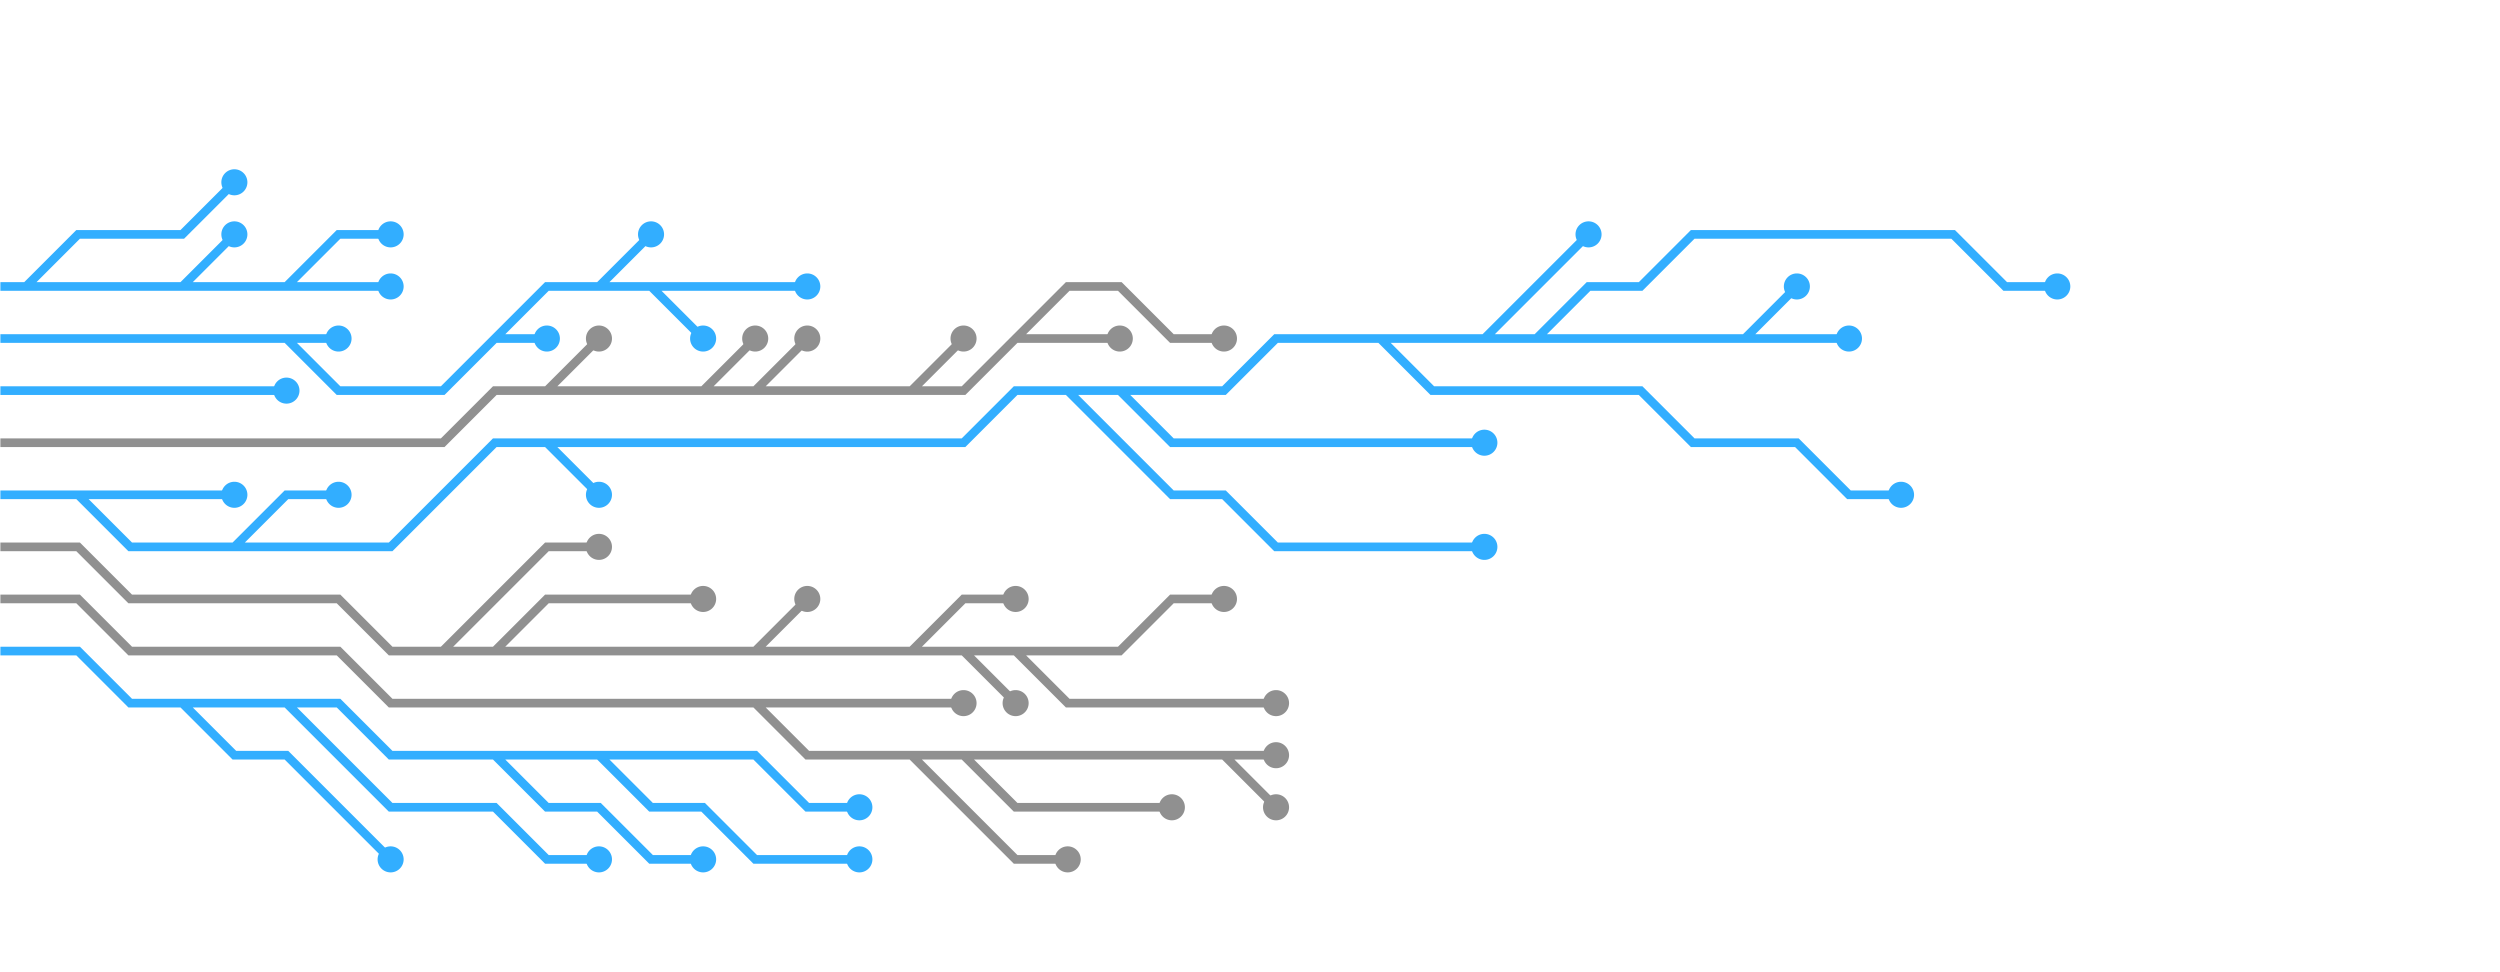 <svg xmlns="http://www.w3.org/2000/svg" version="1.1" xmlns:xlink="http://www.w3.org/1999/xlink" xmlns:svgjs="http://svgjs.com/svgjs" width="1440" height="560" preserveAspectRatio="none" viewBox="0 0 1440 560"><g mask="url(&quot;#SvgjsMask1822&quot;)" fill="none"><g mask="url(&quot;#SvgjsMask1823&quot;)"><path d="M135 315L165 285L195 285M645 225L675 255L705 255L735 255L765 255L795 255L825 255L855 255M615 225L645 255L675 285L705 285L735 315L765 315L795 315L825 315L855 315M45 285L75 285L105 285L135 285M795 195L825 225L855 225L885 225L915 225L945 225L975 255L1005 255L1035 255L1065 285L1095 285M315 255L345 285M885 195L915 165L945 165L975 135L1005 135L1035 135L1065 135L1095 135L1125 135L1155 165L1185 165M855 195L885 165L915 135M1005 195L1035 165M-15 285L15 285L45 285L75 315L105 315L135 315L165 315L195 315L225 315L255 285L285 255L315 255L345 255L375 255L405 255L435 255L465 255L495 255L525 255L555 255L585 225L615 225L645 225L675 225L705 225L735 195L765 195L795 195L825 195L855 195L885 195L915 195L945 195L975 195L1005 195L1035 195L1065 195" stroke="rgba(50, 174, 255, 1)" stroke-width="5"></path><path d="M1057.5 195 a7.5 7.5 0 1 0 15 0 a7.5 7.5 0 1 0 -15 0zM187.5 285 a7.5 7.5 0 1 0 15 0 a7.5 7.5 0 1 0 -15 0zM847.5 255 a7.5 7.5 0 1 0 15 0 a7.5 7.5 0 1 0 -15 0zM847.5 315 a7.5 7.5 0 1 0 15 0 a7.5 7.5 0 1 0 -15 0zM127.5 285 a7.5 7.5 0 1 0 15 0 a7.5 7.5 0 1 0 -15 0zM1087.5 285 a7.5 7.5 0 1 0 15 0 a7.5 7.5 0 1 0 -15 0zM337.5 285 a7.5 7.5 0 1 0 15 0 a7.5 7.5 0 1 0 -15 0zM1177.5 165 a7.5 7.5 0 1 0 15 0 a7.5 7.5 0 1 0 -15 0zM907.5 135 a7.5 7.5 0 1 0 15 0 a7.5 7.5 0 1 0 -15 0zM1027.5 165 a7.5 7.5 0 1 0 15 0 a7.5 7.5 0 1 0 -15 0z" fill="rgba(50, 174, 255, 1)"></path><path d="M435 225L465 195M585 195L615 165L645 165L675 195L705 195M525 225L555 195M405 225L435 195M315 225L345 195M-15 255L15 255L45 255L75 255L105 255L135 255L165 255L195 255L225 255L255 255L285 225L315 225L345 225L375 225L405 225L435 225L465 225L495 225L525 225L555 225L585 195L615 195L645 195" stroke="rgba(144, 144, 144, 1)" stroke-width="5"></path><path d="M637.5 195 a7.5 7.5 0 1 0 15 0 a7.5 7.5 0 1 0 -15 0zM457.5 195 a7.5 7.5 0 1 0 15 0 a7.5 7.5 0 1 0 -15 0zM697.5 195 a7.5 7.5 0 1 0 15 0 a7.5 7.5 0 1 0 -15 0zM547.5 195 a7.5 7.5 0 1 0 15 0 a7.5 7.5 0 1 0 -15 0zM427.5 195 a7.5 7.5 0 1 0 15 0 a7.5 7.5 0 1 0 -15 0zM337.5 195 a7.5 7.5 0 1 0 15 0 a7.5 7.5 0 1 0 -15 0z" fill="rgba(144, 144, 144, 1)"></path><path d="M285 375L315 345L345 345L375 345L405 345M525 375L555 345L585 345M255 375L285 345L315 315L345 315M585 375L615 405L645 405L675 405L705 405L735 405M555 375L585 405M435 375L465 345M-15 315L15 315L45 315L75 345L105 345L135 345L165 345L195 345L225 375L255 375L285 375L315 375L345 375L375 375L405 375L435 375L465 375L495 375L525 375L555 375L585 375L615 375L645 375L675 345L705 345" stroke="rgba(144, 144, 144, 1)" stroke-width="5"></path><path d="M697.5 345 a7.5 7.5 0 1 0 15 0 a7.5 7.5 0 1 0 -15 0zM397.5 345 a7.5 7.5 0 1 0 15 0 a7.5 7.5 0 1 0 -15 0zM577.5 345 a7.5 7.5 0 1 0 15 0 a7.5 7.5 0 1 0 -15 0zM337.5 315 a7.5 7.5 0 1 0 15 0 a7.5 7.5 0 1 0 -15 0zM727.5 405 a7.5 7.5 0 1 0 15 0 a7.5 7.5 0 1 0 -15 0zM577.5 405 a7.5 7.5 0 1 0 15 0 a7.5 7.5 0 1 0 -15 0zM457.5 345 a7.5 7.5 0 1 0 15 0 a7.5 7.5 0 1 0 -15 0z" fill="rgba(144, 144, 144, 1)"></path><path d="M-15 225L15 225L45 225L75 225L105 225L135 225L165 225" stroke="rgba(50, 174, 255, 1)" stroke-width="5"></path><path d="M157.5 225 a7.5 7.5 0 1 0 15 0 a7.5 7.5 0 1 0 -15 0z" fill="rgba(50, 174, 255, 1)"></path><path d="M705 435L735 465M555 435L585 465L615 465L645 465L675 465M525 435L555 465L585 495L615 495M435 405L465 405L495 405L525 405L555 405M-15 345L15 345L45 345L75 375L105 375L135 375L165 375L195 375L225 405L255 405L285 405L315 405L345 405L375 405L405 405L435 405L465 435L495 435L525 435L555 435L585 435L615 435L645 435L675 435L705 435L735 435" stroke="rgba(144, 144, 144, 1)" stroke-width="5"></path><path d="M727.5 435 a7.5 7.5 0 1 0 15 0 a7.5 7.5 0 1 0 -15 0zM727.5 465 a7.5 7.5 0 1 0 15 0 a7.5 7.5 0 1 0 -15 0zM667.5 465 a7.5 7.5 0 1 0 15 0 a7.5 7.5 0 1 0 -15 0zM607.5 495 a7.5 7.5 0 1 0 15 0 a7.5 7.5 0 1 0 -15 0zM547.5 405 a7.5 7.5 0 1 0 15 0 a7.5 7.5 0 1 0 -15 0z" fill="rgba(144, 144, 144, 1)"></path><path d="M345 165L375 135M285 195L315 195M165 195L195 195M375 165L405 195M-15 195L15 195L45 195L75 195L105 195L135 195L165 195L195 225L225 225L255 225L285 195L315 165L345 165L375 165L405 165L435 165L465 165" stroke="rgba(50, 174, 255, 1)" stroke-width="5"></path><path d="M457.5 165 a7.5 7.5 0 1 0 15 0 a7.5 7.5 0 1 0 -15 0zM367.5 135 a7.5 7.5 0 1 0 15 0 a7.5 7.5 0 1 0 -15 0zM307.5 195 a7.5 7.5 0 1 0 15 0 a7.5 7.5 0 1 0 -15 0zM187.5 195 a7.5 7.5 0 1 0 15 0 a7.5 7.5 0 1 0 -15 0zM397.5 195 a7.5 7.5 0 1 0 15 0 a7.5 7.5 0 1 0 -15 0z" fill="rgba(50, 174, 255, 1)"></path><path d="M345 435L375 465L405 465L435 495L465 495L495 495M285 435L315 465L345 465L375 495L405 495M165 405L195 435L225 465L255 465L285 465L315 495L345 495M105 405L135 435L165 435L195 465L225 495M-15 375L15 375L45 375L75 405L105 405L135 405L165 405L195 405L225 435L255 435L285 435L315 435L345 435L375 435L405 435L435 435L465 465L495 465" stroke="rgba(50, 174, 255, 1)" stroke-width="5"></path><path d="M487.5 465 a7.5 7.5 0 1 0 15 0 a7.5 7.5 0 1 0 -15 0zM487.5 495 a7.5 7.5 0 1 0 15 0 a7.5 7.5 0 1 0 -15 0zM397.5 495 a7.5 7.5 0 1 0 15 0 a7.5 7.5 0 1 0 -15 0zM337.5 495 a7.5 7.5 0 1 0 15 0 a7.5 7.5 0 1 0 -15 0zM217.5 495 a7.5 7.5 0 1 0 15 0 a7.5 7.5 0 1 0 -15 0z" fill="rgba(50, 174, 255, 1)"></path><path d="M105 165L135 135M165 165L195 135L225 135M15 165L45 135L75 135L105 135L135 105M-15 165L15 165L45 165L75 165L105 165L135 165L165 165L195 165L225 165" stroke="rgba(50, 174, 255, 1)" stroke-width="5"></path><path d="M217.5 165 a7.5 7.5 0 1 0 15 0 a7.5 7.5 0 1 0 -15 0zM127.5 135 a7.5 7.5 0 1 0 15 0 a7.5 7.5 0 1 0 -15 0zM217.5 135 a7.5 7.5 0 1 0 15 0 a7.5 7.5 0 1 0 -15 0zM127.5 105 a7.5 7.5 0 1 0 15 0 a7.5 7.5 0 1 0 -15 0z" fill="rgba(50, 174, 255, 1)"></path></g></g><defs><mask id="SvgjsMask1822"><rect width="1440" height="560" fill="#ffffff"></rect></mask><mask id="SvgjsMask1823"><rect width="1440" height="560" fill="white"></rect><path d="M1061.25 195 a3.75 3.75 0 1 0 7.5 0 a3.75 3.75 0 1 0 -7.5 0zM191.25 285 a3.75 3.75 0 1 0 7.5 0 a3.75 3.75 0 1 0 -7.5 0zM851.25 255 a3.75 3.75 0 1 0 7.5 0 a3.75 3.75 0 1 0 -7.5 0zM851.25 315 a3.75 3.75 0 1 0 7.5 0 a3.75 3.75 0 1 0 -7.5 0zM131.25 285 a3.75 3.75 0 1 0 7.5 0 a3.75 3.75 0 1 0 -7.5 0zM1091.25 285 a3.75 3.75 0 1 0 7.5 0 a3.75 3.75 0 1 0 -7.5 0zM341.25 285 a3.75 3.75 0 1 0 7.5 0 a3.75 3.75 0 1 0 -7.5 0zM1181.25 165 a3.75 3.75 0 1 0 7.5 0 a3.75 3.75 0 1 0 -7.5 0zM911.25 135 a3.75 3.75 0 1 0 7.5 0 a3.75 3.75 0 1 0 -7.5 0zM1031.25 165 a3.75 3.75 0 1 0 7.5 0 a3.75 3.75 0 1 0 -7.5 0z" fill="black"></path><path d="M641.25 195 a3.75 3.75 0 1 0 7.5 0 a3.75 3.75 0 1 0 -7.5 0zM461.25 195 a3.75 3.75 0 1 0 7.5 0 a3.75 3.75 0 1 0 -7.5 0zM701.25 195 a3.75 3.75 0 1 0 7.5 0 a3.75 3.75 0 1 0 -7.5 0zM551.25 195 a3.75 3.75 0 1 0 7.5 0 a3.75 3.75 0 1 0 -7.5 0zM431.25 195 a3.75 3.75 0 1 0 7.5 0 a3.75 3.75 0 1 0 -7.5 0zM341.25 195 a3.75 3.75 0 1 0 7.5 0 a3.75 3.75 0 1 0 -7.5 0z" fill="black"></path><path d="M701.25 345 a3.75 3.75 0 1 0 7.5 0 a3.75 3.75 0 1 0 -7.5 0zM401.25 345 a3.75 3.75 0 1 0 7.5 0 a3.75 3.75 0 1 0 -7.5 0zM581.25 345 a3.75 3.75 0 1 0 7.5 0 a3.75 3.75 0 1 0 -7.5 0zM341.25 315 a3.75 3.75 0 1 0 7.5 0 a3.75 3.75 0 1 0 -7.5 0zM731.25 405 a3.75 3.75 0 1 0 7.5 0 a3.75 3.75 0 1 0 -7.5 0zM581.25 405 a3.75 3.75 0 1 0 7.5 0 a3.75 3.75 0 1 0 -7.5 0zM461.25 345 a3.75 3.75 0 1 0 7.5 0 a3.75 3.75 0 1 0 -7.5 0z" fill="black"></path><path d="M161.25 225 a3.75 3.75 0 1 0 7.5 0 a3.75 3.75 0 1 0 -7.5 0z" fill="black"></path><path d="M731.25 435 a3.75 3.75 0 1 0 7.5 0 a3.75 3.75 0 1 0 -7.5 0zM731.25 465 a3.75 3.75 0 1 0 7.5 0 a3.75 3.75 0 1 0 -7.5 0zM671.25 465 a3.75 3.75 0 1 0 7.5 0 a3.75 3.75 0 1 0 -7.5 0zM611.25 495 a3.75 3.75 0 1 0 7.5 0 a3.75 3.75 0 1 0 -7.5 0zM551.25 405 a3.75 3.75 0 1 0 7.5 0 a3.75 3.75 0 1 0 -7.5 0z" fill="black"></path><path d="M461.25 165 a3.75 3.75 0 1 0 7.5 0 a3.75 3.75 0 1 0 -7.5 0zM371.25 135 a3.75 3.75 0 1 0 7.5 0 a3.75 3.75 0 1 0 -7.5 0zM311.25 195 a3.75 3.75 0 1 0 7.5 0 a3.75 3.75 0 1 0 -7.5 0zM191.25 195 a3.75 3.75 0 1 0 7.5 0 a3.75 3.75 0 1 0 -7.5 0zM401.25 195 a3.75 3.75 0 1 0 7.5 0 a3.75 3.75 0 1 0 -7.5 0z" fill="black"></path><path d="M491.25 465 a3.75 3.75 0 1 0 7.5 0 a3.75 3.75 0 1 0 -7.5 0zM491.25 495 a3.75 3.75 0 1 0 7.5 0 a3.75 3.75 0 1 0 -7.5 0zM401.25 495 a3.75 3.75 0 1 0 7.5 0 a3.75 3.75 0 1 0 -7.5 0zM341.25 495 a3.75 3.75 0 1 0 7.5 0 a3.75 3.75 0 1 0 -7.5 0zM221.25 495 a3.75 3.75 0 1 0 7.5 0 a3.75 3.75 0 1 0 -7.5 0z" fill="black"></path><path d="M221.25 165 a3.75 3.75 0 1 0 7.5 0 a3.75 3.75 0 1 0 -7.5 0zM131.25 135 a3.75 3.75 0 1 0 7.5 0 a3.75 3.75 0 1 0 -7.5 0zM221.25 135 a3.75 3.75 0 1 0 7.5 0 a3.75 3.75 0 1 0 -7.5 0zM131.25 105 a3.75 3.75 0 1 0 7.5 0 a3.75 3.75 0 1 0 -7.5 0z" fill="black"></path></mask></defs></svg>
